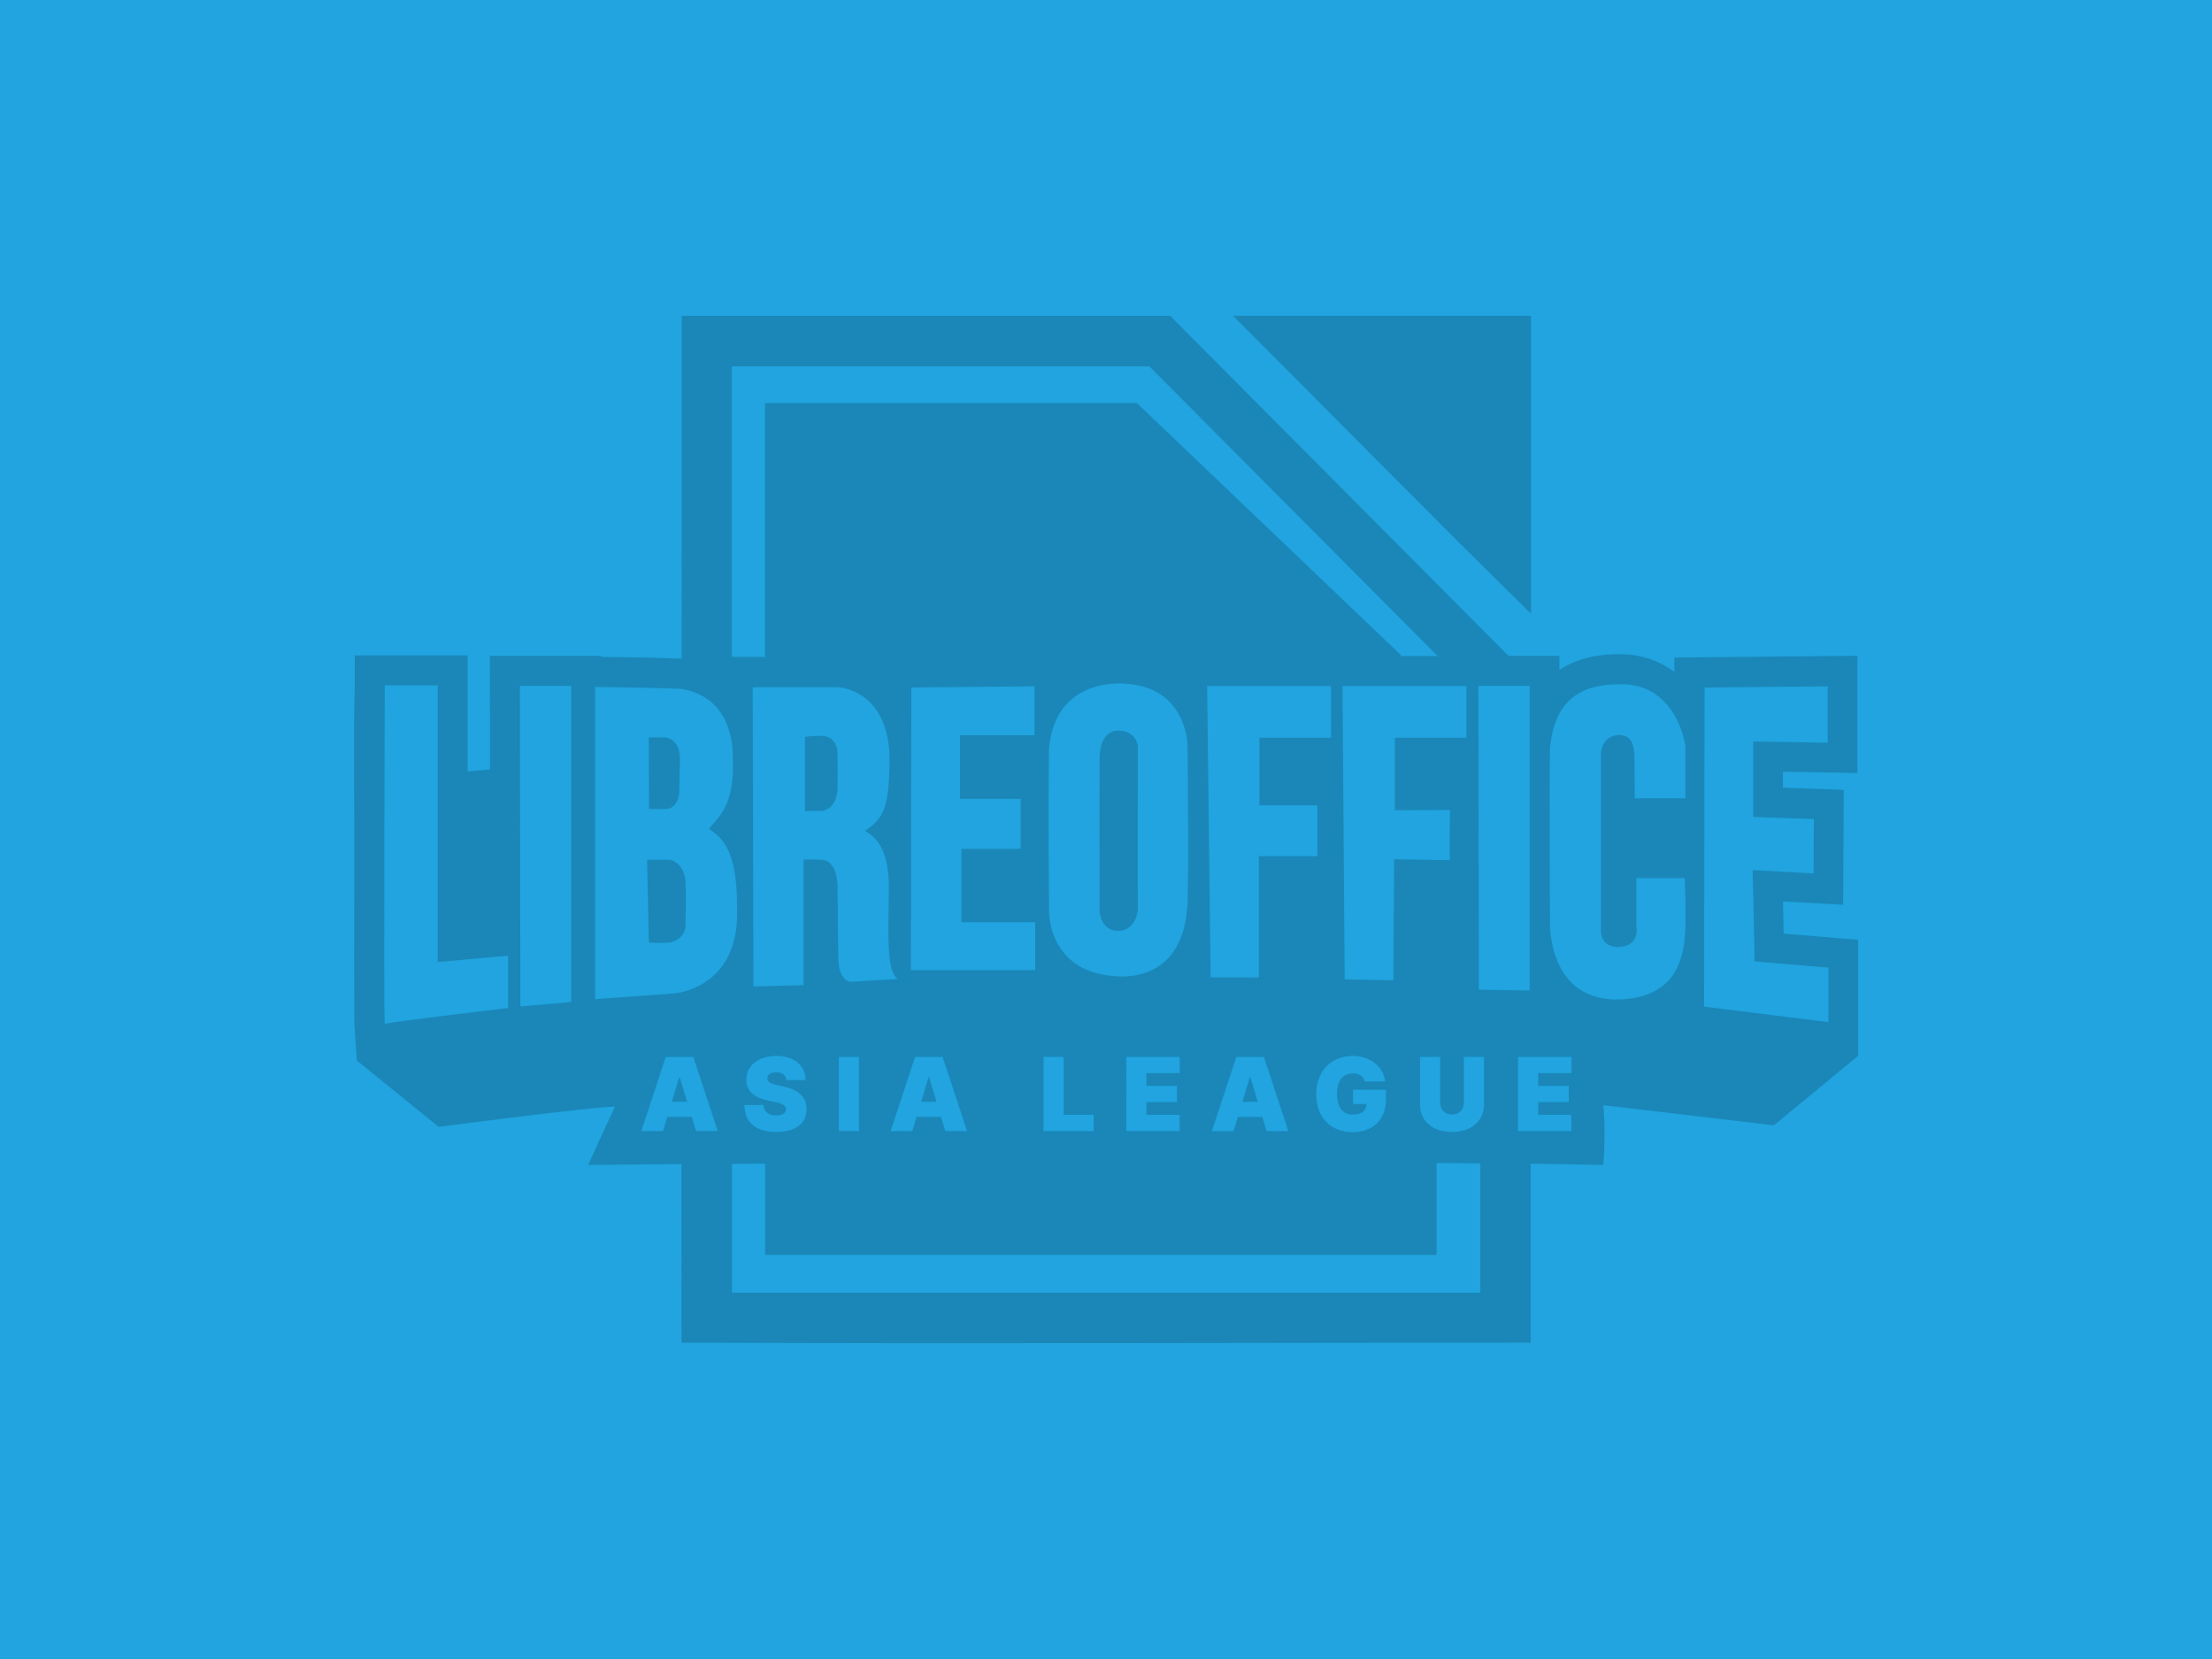 <?xml version="1.0" encoding="UTF-8" standalone="no"?>
<!-- Created with Inkscape (http://www.inkscape.org/) -->

<svg
   xmlns:dc="http://purl.org/dc/elements/1.1/"
   xmlns:cc="http://creativecommons.org/ns#"
   xmlns:rdf="http://www.w3.org/1999/02/22-rdf-syntax-ns#"
   xmlns:svg="http://www.w3.org/2000/svg"
   xmlns="http://www.w3.org/2000/svg"
   xmlns:xlink="http://www.w3.org/1999/xlink"
   xmlns:sodipodi="http://sodipodi.sourceforge.net/DTD/sodipodi-0.dtd"
   xmlns:inkscape="http://www.inkscape.org/namespaces/inkscape"
   width="400"
   height="300"
   viewBox="0 0 105.833 79.375"
   version="1.1"
   id="svg8"
   inkscape:version="0.92.5 (2060ec1f9f, 2020-04-08)"
   sodipodi:docname="aset-generic-LOAL.svg">
  <defs
     id="defs2">
    <inkscape:path-effect
       bendpath3-nodetypes="csc"
       bendpath1-nodetypes="czc"
       bendpath4="m 1392.584,1043.314 v 36.959"
       bendpath3="m 1392.584,1080.273 c 0,0 13.584,-3.856 225.81,-3.856 75.137,0 225.379,3.856 225.379,3.856"
       bendpath2="m 1843.773,1043.314 v 36.959"
       bendpath1="m 1392.584,1043.314 c 0,0 76.241,-6.31 222.802,-6.362 146.56,-0.051 228.387,6.362 228.387,6.362"
       xx="true"
       yy="true"
       is_visible="true"
       id="path-effect1965"
       effect="envelope" />
    <inkscape:path-effect
       effect="envelope"
       id="path-effect1922"
       is_visible="true"
       yy="true"
       xx="true"
       bendpath1="m 1392.584,1043.314 c 0,0 76.241,-6.31 222.802,-6.362 146.56,-0.051 228.387,6.362 228.387,6.362"
       bendpath2="m 1843.773,1043.314 v 36.959"
       bendpath3="m 1392.584,1080.273 c 0,0 13.584,-3.856 225.81,-3.856 75.137,0 225.379,3.856 225.379,3.856"
       bendpath4="m 1392.584,1043.314 v 36.959"
       bendpath1-nodetypes="czc"
       bendpath3-nodetypes="csc" />
    <inkscape:path-effect
       bendpath1-nodetypes="ccc"
       bendpath4="m 8920.956,6734.344 v 870.844"
       bendpath3="M 8920.956,7605.188 H 10337.392"
       bendpath2="m 10337.392,6734.344 v 870.844"
       bendpath1="m 8920.956,6734.344 h 709.513 706.923"
       xx="true"
       yy="true"
       is_visible="true"
       id="path-effect1843"
       effect="envelope" />
    <inkscape:path-effect
       bendpath3-nodetypes="csc"
       bendpath1-nodetypes="czc"
       bendpath4="m 1392.584,1043.314 v 36.959"
       bendpath3="m 1392.584,1080.273 c 0,0 13.584,-3.856 225.81,-3.856 75.137,0 225.379,3.856 225.379,3.856"
       bendpath2="m 1843.773,1043.314 v 36.959"
       bendpath1="m 1392.584,1043.314 c 0,0 76.241,-6.31 222.802,-6.362 146.56,-0.051 228.387,6.362 228.387,6.362"
       xx="true"
       yy="true"
       is_visible="true"
       id="path-effect1732"
       effect="envelope" />
    <inkscape:path-effect
       bendpath4="m 1392.584,1043.314 v 36.959"
       bendpath3="m 1392.584,1080.273 h 451.189"
       bendpath2="m 1843.773,1043.314 v 36.959"
       bendpath1="m 1392.584,1043.314 h 451.189"
       xx="true"
       yy="true"
       is_visible="true"
       id="path-effect2151"
       effect="envelope" />
    <inkscape:path-effect
       bendpath1-nodetypes="cc"
       bendpath4="m 4356.119,2628.465 v 358.797"
       bendpath3="M 4356.119,2987.262 H 7211.598"
       bendpath2="m 7211.598,2628.465 v 358.797"
       bendpath1="m 4440,2628.465 2771.598,0"
       xx="true"
       yy="true"
       is_visible="true"
       id="path-effect1478"
       effect="envelope" />
    <inkscape:path-effect
       effect="envelope"
       id="path-effect1474"
       is_visible="true"
       yy="true"
       xx="true"
       bendpath1="M 4356.119,2628.465 H 7220.059"
       bendpath2="m 7211.598,2628.465 -85.467,358.797"
       bendpath3="M 4254.589,2987.262 H 7124.421"
       bendpath4="m 4356.119,2628.465 -101.982,358.797"
       bendpath2-nodetypes="cc"
       bendpath3-nodetypes="cc"
       bendpath4-nodetypes="cc"
       bendpath1-nodetypes="cc" />
    <inkscape:path-effect
       bendpath1-nodetypes="cc"
       bendpath4-nodetypes="cc"
       bendpath3-nodetypes="cc"
       bendpath2-nodetypes="cc"
       bendpath4="m 4356.119,2628.465 -101.982,358.797"
       bendpath3="M 4254.589,2987.262 H 7124.421"
       bendpath2="m 7211.598,2628.465 -85.467,358.797"
       bendpath1="M 4356.119,2628.465 H 7220.059"
       xx="true"
       yy="true"
       is_visible="true"
       id="path-effect1440"
       effect="envelope" />
    <linearGradient
       id="linearGradient4274">
      <stop
         id="stop4276"
         offset="0"
         style="stop-color:#333333;stop-opacity:1" />
      <stop
         id="stop4278"
         offset="1"
         style="stop-color:#808080;stop-opacity:1" />
    </linearGradient>
    <linearGradient
       id="linearGradient4266">
      <stop
         style="stop-color:#333333;stop-opacity:1"
         offset="0"
         id="stop4268" />
      <stop
         style="stop-color:#666666;stop-opacity:1"
         offset="1"
         id="stop4270" />
    </linearGradient>
    <linearGradient
       id="linearGradient4162">
      <stop
         id="stop4164"
         offset="0"
         style="stop-color:#333333;stop-opacity:1" />
      <stop
         id="stop4166"
         offset="1"
         style="stop-color:#999999;stop-opacity:1" />
    </linearGradient>
    <linearGradient
       id="linearGradient4374"
       inkscape:collect="always">
      <stop
         id="stop4376"
         offset="0"
         style="stop-color:#000000;stop-opacity:1" />
      <stop
         id="stop4378"
         offset="1"
         style="stop-color:#666666;stop-opacity:1" />
    </linearGradient>
    <linearGradient
       id="linearGradient4366"
       inkscape:collect="always">
      <stop
         id="stop4368"
         offset="0"
         style="stop-color:#18a303;stop-opacity:1" />
      <stop
         id="stop4370"
         offset="1"
         style="stop-color:#1bce00;stop-opacity:1" />
    </linearGradient>
    <style
       id="style51071-8"
       type="text/css">
   
    .str0 {stroke:#1F1A17;stroke-width:3}
    .fil0 {fill:none}
   
  </style>
    <style
       type="text/css"
       id="style2031-6">
   
    .str0 {stroke:#1F1A17;stroke-width:0.076}
    .fil0 {fill:none}
    .fil1 {fill:none;fill-rule:nonzero}
   
  </style>
    <style
       type="text/css"
       id="style5368-2">
   
    .str0 {stroke:#000000;stroke-width:63}
    .str1 {stroke:#09098F;stroke-width:63}
    .fil5 {fill:none}
    .fil1 {fill:#000000}
    .fil2 {fill:#000000}
    .fil3 {fill:#4D66CC}
    .fil0 {fill:#576ECD}
    .fil4 {fill:#89A1D4}
   
  </style>
    <style
       id="style51071"
       type="text/css">
   
    .str0 {stroke:#1F1A17;stroke-width:3}
    .fil0 {fill:none}
   
  </style>
    <style
       type="text/css"
       id="style2031">
   
    .str0 {stroke:#1F1A17;stroke-width:0.076}
    .fil0 {fill:none}
    .fil1 {fill:none;fill-rule:nonzero}
   
  </style>
    <style
       type="text/css"
       id="style5368">
   
    .str0 {stroke:#000000;stroke-width:63}
    .str1 {stroke:#09098F;stroke-width:63}
    .fil5 {fill:none}
    .fil1 {fill:#000000}
    .fil2 {fill:#000000}
    .fil3 {fill:#4D66CC}
    .fil0 {fill:#576ECD}
    .fil4 {fill:#89A1D4}
   
  </style>
    <linearGradient
       inkscape:collect="always"
       xlink:href="#linearGradient4374"
       id="linearGradient4525"
       gradientUnits="userSpaceOnUse"
       x1="158.494"
       y1="2022.208"
       x2="158.494"
       y2="1982.232" />
    <linearGradient
       inkscape:collect="always"
       xlink:href="#linearGradient4374"
       id="linearGradient4527"
       gradientUnits="userSpaceOnUse"
       x1="158.494"
       y1="2053.025"
       x2="158.494"
       y2="1982.232" />
    <linearGradient
       inkscape:collect="always"
       xlink:href="#linearGradient4366"
       id="linearGradient4531"
       gradientUnits="userSpaceOnUse"
       x1="160.769"
       y1="2011.218"
       x2="160.769"
       y2="1972.846"
       gradientTransform="translate(541.113)" />
    <filter
       style="color-interpolation-filters:sRGB"
       id="filter4026"
       inkscape:label="Inner Shadow Rest"
       inkscape:menu="Shadows and Glows"
       inkscape:menu-tooltip="Adds a colorizable drop shadow inside">
      <feGaussianBlur
         id="feGaussianBlur4028"
         stdDeviation="1"
         result="result8" />
      <feOffset
         id="feOffset4030"
         dx="1"
         dy="1"
         result="result11" />
      <feComposite
         id="feComposite4032"
         in2="result11"
         result="result6"
         in="SourceGraphic"
         operator="in" />
      <feFlood
         id="feFlood4034"
         result="result10"
         in="result6"
         flood-opacity="1"
         flood-color="rgb(51,51,51)" />
      <feBlend
         id="feBlend4036"
         in2="result10"
         mode="normal"
         in="result6"
         result="result12" />
      <feComposite
         id="feComposite4038"
         in2="SourceGraphic"
         result="result2"
         operator="in" />
    </filter>
    <filter
       style="color-interpolation-filters:sRGB"
       inkscape:menu-tooltip="Adds a colorizable drop shadow inside"
       inkscape:menu="Shadows and Glows"
       inkscape:label="Inner Shadow Libre"
       id="filter4195">
      <feGaussianBlur
         result="result8"
         stdDeviation="1"
         id="feGaussianBlur4197" />
      <feOffset
         result="result11"
         dy="1"
         dx="1"
         id="feOffset4199" />
      <feComposite
         operator="in"
         in="SourceGraphic"
         result="result6"
         in2="result11"
         id="feComposite4201" />
      <feFlood
         flood-color="rgb(16,104,2)"
         flood-opacity="1"
         in="result6"
         result="result10"
         id="feFlood4203" />
      <feBlend
         result="result12"
         in="result6"
         mode="normal"
         in2="result10"
         id="feBlend4205" />
      <feComposite
         operator="in"
         result="result2"
         in2="SourceGraphic"
         id="feComposite4207" />
    </filter>
    <linearGradient
       inkscape:collect="always"
       xlink:href="#linearGradient4162"
       id="linearGradient4209"
       gradientUnits="userSpaceOnUse"
       x1="158.494"
       y1="2017.213"
       x2="158.494"
       y2="1982.723" />
    <filter
       style="color-interpolation-filters:sRGB"
       inkscape:menu-tooltip="Adds a colorizable drop shadow inside"
       inkscape:menu="Shadows and Glows"
       inkscape:label="Inner Shadow Document Symbol"
       id="filter4225">
      <feGaussianBlur
         result="result8"
         stdDeviation="4"
         id="feGaussianBlur4227" />
      <feOffset
         result="result11"
         dy="1"
         dx="1"
         id="feOffset4229" />
      <feComposite
         operator="in"
         in="SourceGraphic"
         result="result6"
         in2="result11"
         id="feComposite4231" />
      <feFlood
         flood-color="rgb(255,255,255)"
         flood-opacity="1"
         in="result6"
         result="result10"
         id="feFlood4233" />
      <feBlend
         result="result12"
         in="result6"
         mode="normal"
         in2="result10"
         id="feBlend4235" />
      <feComposite
         operator="in"
         result="result2"
         in2="SourceGraphic"
         id="feComposite4237" />
    </filter>
    <linearGradient
       inkscape:collect="always"
       xlink:href="#linearGradient4266"
       id="linearGradient4272"
       gradientUnits="userSpaceOnUse"
       x1="158.494"
       y1="2017.213"
       x2="158.494"
       y2="1982.723" />
    <inkscape:perspective
       id="perspective3727"
       inkscape:persp3d-origin="0.5 : 0.33333333 : 1"
       inkscape:vp_z="0.99999999 : 0.49999999 : 1"
       inkscape:vp_y="0 : 999.99999 : 0"
       inkscape:vp_x="0 : 0.49999999 : 1"
       sodipodi:type="inkscape:persp3d" />
    <inkscape:perspective
       id="perspective3740"
       inkscape:persp3d-origin="0.5 : 0.33333333 : 1"
       inkscape:vp_z="0.99999999 : 0.49999999 : 1"
       inkscape:vp_y="0 : 999.99999 : 0"
       inkscape:vp_x="0 : 0.49999999 : 1"
       sodipodi:type="inkscape:persp3d" />
    <inkscape:perspective
       id="perspective3753"
       inkscape:persp3d-origin="0.5 : 0.33333333 : 1"
       inkscape:vp_z="0.99999999 : 0.49999999 : 1"
       inkscape:vp_y="0 : 999.99999 : 0"
       inkscape:vp_x="0 : 0.49999999 : 1"
       sodipodi:type="inkscape:persp3d" />
    <inkscape:perspective
       id="perspective3766"
       inkscape:persp3d-origin="0.5 : 0.33333333 : 1"
       inkscape:vp_z="0.99999999 : 0.49999999 : 1"
       inkscape:vp_y="0 : 999.99999 : 0"
       inkscape:vp_x="0 : 0.49999999 : 1"
       sodipodi:type="inkscape:persp3d" />
    <marker
       inkscape:stockid="Arrow1Mend"
       orient="auto"
       refY="0.0"
       refX="0.0"
       id="Arrow1Mend"
       style="overflow:visible;"
       inkscape:isstock="true">
      <path
         id="path2146"
         d="M 0.0,0.0 L 5.0,-5.0 L -12.5,0.0 L 5.0,5.0 L 0.0,0.0 z "
         style="fill-rule:evenodd;stroke:none;stroke-width:1pt;stroke-opacity:1;fill:#efefef;fill-opacity:1"
         transform="scale(0.4) rotate(180) translate(10,0)" />
    </marker>
    <marker
       inkscape:stockid="Arrow1Mstart"
       orient="auto"
       refY="0.0"
       refX="0.0"
       id="Arrow1Mstart"
       style="overflow:visible"
       inkscape:isstock="true">
      <path
         id="path2143"
         d="M 0.0,0.0 L 5.0,-5.0 L -12.5,0.0 L 5.0,5.0 L 0.0,0.0 z "
         style="fill-rule:evenodd;stroke:none;stroke-width:1pt;stroke-opacity:1;fill:#efefef;fill-opacity:1"
         transform="scale(0.4) translate(10,0)" />
    </marker>
    <marker
       inkscape:stockid="Arrow1Lend"
       orient="auto"
       refY="0.0"
       refX="0.0"
       id="Arrow1Lend"
       style="overflow:visible;"
       inkscape:isstock="true">
      <path
         id="path2140"
         d="M 0.0,0.0 L 5.0,-5.0 L -12.5,0.0 L 5.0,5.0 L 0.0,0.0 z "
         style="fill-rule:evenodd;stroke:none;stroke-width:1pt;stroke-opacity:1;fill:#efefef;fill-opacity:1"
         transform="scale(0.8) rotate(180) translate(12.5,0)" />
    </marker>
    <marker
       inkscape:stockid="Arrow1Lstart"
       orient="auto"
       refY="0.0"
       refX="0.0"
       id="Arrow1Lstart"
       style="overflow:visible"
       inkscape:isstock="true">
      <path
         id="path2137"
         d="M 0.0,0.0 L 5.0,-5.0 L -12.5,0.0 L 5.0,5.0 L 0.0,0.0 z "
         style="fill-rule:evenodd;stroke:none;stroke-width:1pt;stroke-opacity:1;fill:#efefef;fill-opacity:1"
         transform="scale(0.8) translate(12.5,0)" />
    </marker>
    <style
       id="style51071-8-6"
       type="text/css">
   
    .str0 {stroke:#1F1A17;stroke-width:3}
    .fil0 {fill:none}
   
  </style>
    <style
       type="text/css"
       id="style2031-6-2">
   
    .str0 {stroke:#1F1A17;stroke-width:0.076}
    .fil0 {fill:none}
    .fil1 {fill:none;fill-rule:nonzero}
   
  </style>
    <style
       type="text/css"
       id="style5368-2-6">
   
    .str0 {stroke:#000000;stroke-width:63}
    .str1 {stroke:#09098F;stroke-width:63}
    .fil5 {fill:none}
    .fil1 {fill:#000000}
    .fil2 {fill:#000000}
    .fil3 {fill:#4D66CC}
    .fil0 {fill:#576ECD}
    .fil4 {fill:#89A1D4}
   
  </style>
    <style
       id="style51071-1"
       type="text/css">
   
    .str0 {stroke:#1F1A17;stroke-width:3}
    .fil0 {fill:none}
   
  </style>
    <style
       type="text/css"
       id="style2031-8">
   
    .str0 {stroke:#1F1A17;stroke-width:0.076}
    .fil0 {fill:none}
    .fil1 {fill:none;fill-rule:nonzero}
   
  </style>
    <style
       type="text/css"
       id="style5368-7">
   
    .str0 {stroke:#000000;stroke-width:63}
    .str1 {stroke:#09098F;stroke-width:63}
    .fil5 {fill:none}
    .fil1 {fill:#000000}
    .fil2 {fill:#000000}
    .fil3 {fill:#4D66CC}
    .fil0 {fill:#576ECD}
    .fil4 {fill:#89A1D4}
   
  </style>
    <filter
       id="filter4026-9"
       inkscape:label="Inner Shadow Rest"
       inkscape:menu="Shadows and Glows"
       inkscape:menu-tooltip="Adds a colorizable drop shadow inside"
       color-interpolation-filters="sRGB">
      <feGaussianBlur
         id="feGaussianBlur4028-2"
         stdDeviation="1"
         result="result8" />
      <feOffset
         id="feOffset4030-0"
         dx="1"
         dy="1"
         result="result11" />
      <feComposite
         id="feComposite4032-2"
         in2="result11"
         result="result6"
         in="SourceGraphic"
         operator="in" />
      <feFlood
         id="feFlood4034-3"
         result="result10"
         in="result6"
         flood-opacity="1"
         flood-color="rgb(51,51,51)" />
      <feBlend
         id="feBlend4036-7"
         in2="result10"
         mode="normal"
         in="result6"
         result="result12" />
      <feComposite
         id="feComposite4038-5"
         in2="SourceGraphic"
         result="result2"
         operator="in" />
    </filter>
    <filter
       color-interpolation-filters="sRGB"
       inkscape:menu-tooltip="Adds a colorizable drop shadow inside"
       inkscape:menu="Shadows and Glows"
       inkscape:label="Inner Shadow Libre"
       id="filter4195-9">
      <feGaussianBlur
         result="result8"
         stdDeviation="1"
         id="feGaussianBlur4197-2" />
      <feOffset
         result="result11"
         dy="1"
         dx="1"
         id="feOffset4199-2" />
      <feComposite
         operator="in"
         in="SourceGraphic"
         result="result6"
         in2="result11"
         id="feComposite4201-8" />
      <feFlood
         flood-color="rgb(16,104,2)"
         flood-opacity="1"
         in="result6"
         result="result10"
         id="feFlood4203-9" />
      <feBlend
         result="result12"
         in="result6"
         mode="normal"
         in2="result10"
         id="feBlend4205-7" />
      <feComposite
         operator="in"
         result="result2"
         in2="SourceGraphic"
         id="feComposite4207-3" />
    </filter>
    <filter
       color-interpolation-filters="sRGB"
       inkscape:menu-tooltip="Adds a colorizable drop shadow inside"
       inkscape:menu="Shadows and Glows"
       inkscape:label="Inner Shadow Document Symbol"
       id="filter4225-6">
      <feGaussianBlur
         result="result8"
         stdDeviation="4"
         id="feGaussianBlur4227-1" />
      <feOffset
         result="result11"
         dy="1"
         dx="1"
         id="feOffset4229-2" />
      <feComposite
         operator="in"
         in="SourceGraphic"
         result="result6"
         in2="result11"
         id="feComposite4231-9" />
      <feFlood
         flood-color="rgb(255,255,255)"
         flood-opacity="1"
         in="result6"
         result="result10"
         id="feFlood4233-3" />
      <feBlend
         result="result12"
         in="result6"
         mode="normal"
         in2="result10"
         id="feBlend4235-1" />
      <feComposite
         operator="in"
         result="result2"
         in2="SourceGraphic"
         id="feComposite4237-9" />
    </filter>
    <inkscape:perspective
       id="perspective3727-4"
       inkscape:persp3d-origin="0.5 : 0.33333333 : 1"
       inkscape:vp_z="1 : 0.5 : 1"
       inkscape:vp_y="0 : 1000 : 0"
       inkscape:vp_x="0 : 0.5 : 1"
       sodipodi:type="inkscape:persp3d" />
    <inkscape:perspective
       id="perspective3740-7"
       inkscape:persp3d-origin="0.5 : 0.33333333 : 1"
       inkscape:vp_z="1 : 0.5 : 1"
       inkscape:vp_y="0 : 1000 : 0"
       inkscape:vp_x="0 : 0.5 : 1"
       sodipodi:type="inkscape:persp3d" />
    <inkscape:perspective
       id="perspective3753-8"
       inkscape:persp3d-origin="0.5 : 0.33333333 : 1"
       inkscape:vp_z="1 : 0.5 : 1"
       inkscape:vp_y="0 : 1000 : 0"
       inkscape:vp_x="0 : 0.5 : 1"
       sodipodi:type="inkscape:persp3d" />
    <inkscape:perspective
       id="perspective3766-4"
       inkscape:persp3d-origin="0.5 : 0.33333333 : 1"
       inkscape:vp_z="1 : 0.5 : 1"
       inkscape:vp_y="0 : 1000 : 0"
       inkscape:vp_x="0 : 0.5 : 1"
       sodipodi:type="inkscape:persp3d" />
  </defs>
  <sodipodi:namedview
     id="base"
     pagecolor="#ffffff"
     bordercolor="#666666"
     borderopacity="1.0"
     inkscape:pageopacity="0.0"
     inkscape:pageshadow="2"
     inkscape:zoom="0.49273859"
     inkscape:cx="23.751994"
     inkscape:cy="163.89199"
     inkscape:document-units="mm"
     inkscape:current-layer="layer1"
     showgrid="false"
     inkscape:window-width="1366"
     inkscape:window-height="739"
     inkscape:window-x="0"
     inkscape:window-y="0"
     inkscape:window-maximized="1"
     units="px"
     inkscape:pagecheckerboard="true"
     inkscape:snap-page="true">
    <inkscape:grid
       type="xygrid"
       id="grid1851" />
  </sodipodi:namedview>
  <g
     inkscape:label="Layer 1"
     inkscape:groupmode="layer"
     id="layer1"
     transform="translate(0,-217.625)">
    <path
       style="fill:#21a4df;stroke:none;stroke-width:0.265px;stroke-linecap:butt;stroke-linejoin:miter;stroke-opacity:1;fill-opacity:1"
       d="m 0,217.625 h 105.833 v 79.375 H 0 Z"
       id="path845"
       inkscape:connector-curvature="0"
       inkscape:export-filename="./aset-generic-LOAL.png"
       inkscape:export-xdpi="96"
       inkscape:export-ydpi="96" />
    <g
       style="font-style:normal;font-variant:normal;font-weight:normal;font-stretch:normal;font-size:14px;font-family:Vegur;-inkscape-font-specification:Vegur;fill:#128902;fill-opacity:1;stroke:none"
       id="text10617"
       transform="matrix(0.188,0,0,0.188,-810.838,-177.837)" />
    <g
       style="font-style:normal;font-variant:normal;font-weight:normal;font-stretch:normal;font-size:14px;font-family:Vegur;-inkscape-font-specification:Vegur;fill:#128902;fill-opacity:1;stroke:none"
       id="text10617-6"
       transform="matrix(0.188,0,0,0.188,-645.989,-229.045)" />
    <path
       inkscape:connector-curvature="0"
       id="path6342"
       d="m 58.997,232.732 v 2e-4 c 4.873,4.878 9.981,10.073 14.25,14.249 0.003,-4.85 0,-10.026 0,-14.249 -5.259,0.001 -9.097,-4e-5 -14.25,3e-5 z m -26.379,2e-4 c -0.006,5.458 -0.006,10.932 -0.006,16.406 -1.462,-0.06 -3.446,-0.081 -3.85,-0.085 l -5.03e-4,-0.047 -5.325,-4e-5 0.003,1.437 0.003,3.998 c -0.375,0.031 -0.722,0.062 -1.07,0.094 l -3.9e-5,-5.551 h -5.396 l -0.003,1.43 c -0.074,2.764 -0.012,5.297 -0.024,7.838 -0.001,0.826 -5.26e-4,1.509 -0.001,2.308 -4.66e-4,8e-5 -0.001,1.5e-4 -0.002,1.5e-4 -0.001,1.167 -0.001,2.288 -0.001,3.229 0.001,0.777 0.003,1.441 0.003,1.936 0.003,0.495 -0.001,0.709 0.012,0.984 l 0.113,1.655 3.917,3.176 5.79e-4,2.3e-4 c 0,0 7.351,-0.967 8.431,-0.967 -0.285,0.602 -1.284,2.789 -1.284,2.789 l 5.59e-4,4e-5 1.6e-5,3.1e-4 c 0,0 2,-0.023 4.465,-0.042 0.001,2.849 0.003,5.699 0.003,8.544 14.446,0.06 28.065,0 40.628,0 0.001,-2.853 0.001,-5.707 0.001,-8.561 1.208,0.012 2.373,0.035 3.476,0.06 0.127,-1.553 3.9e-5,-2.863 3.9e-5,-2.863 l 8.16,0.964 4.029,-3.322 v -5.553 l -5.4e-4,-4e-5 -3.561,-0.298 -0.031,-1.532 0.313,0.012 2.561,0.14 0.031,-5.497 -2.909,-0.103 v -0.765 l 3.564,0.063 v -5.607 l -1.448,0.012 -7.313,0.07 -8.1e-4,0.68 c -0.671,-0.489 -1.539,-0.842 -2.574,-0.839 -1.038,-0.012 -2.067,0.185 -2.922,0.751 v -0.673 h -2.435 l -15.613,-15.687 0.015,0.012 -0.592,-0.593 -0.495,2.7e-4 -0.201,-8e-5 c -7.56,0 -15.12,0.001 -22.68,0 z m 2.398,2.421 19.975,4e-5 13.79,13.858 h -1.766 l -0.003,-0.057 -12.623,-12.049 -17.786,4e-5 -1.2e-5,12.148 -1.587,4e-5 z m 18.499,15.166 c 0.136,-3.9e-4 0.216,0.012 0.216,0.012 3.093,0.112 3.089,2.981 3.089,2.981 0,0 0.063,5.743 3.9e-5,7.502 -0.08,2.028 -1.03,3.502 -3.122,3.534 -3.693,-0.048 -3.508,-3.27 -3.508,-3.27 0,0 -0.042,-4.606 3.9e-5,-7.609 0.227,-2.912 2.592,-3.143 3.325,-3.145 z m 24.029,0.042 c 2.723,-0.012 3.093,2.959 3.093,2.959 v 2.499 l -2.421,4e-5 c 0,0 -0.012,-1.031 -0.012,-1.793 1.54e-4,-0.762 -0.134,-1.255 -0.785,-1.233 -0.874,0.068 -0.823,0.986 -0.823,0.986 v 8.347 c 0,0 -0.064,0.76 0.761,0.808 1.157,0.012 0.935,-0.998 0.935,-0.998 l 3.9e-5,-2.298 h 2.314 c 0,0 0.095,1.949 -3.8e-5,2.9 -0.127,1.062 -0.476,2.726 -2.964,2.9 -3.598,0.222 -3.484,-3.658 -3.484,-3.658 0,0 -0.031,-6.645 -3.9e-5,-8.371 0.224,-2.241 1.401,-3.059 3.384,-3.048 z m -59.135,0.054 2.533,-4e-5 -8e-6,13.238 3.366,-0.301 8e-6,2.5 c 0,0 -5.317,0.63 -5.903,0.757 -0.048,-0.697 0.003,-16.194 0.003,-16.194 z m 6.466,0.023 2.454,4e-5 -2.7e-5,15.128 -2.432,0.213 z m 45.859,4e-5 2.454,-4e-5 v 14.579 l -2.432,-0.042 z m -12.978,0.012 5.927,-4e-5 -3.8e-5,2.472 h -3.423 v 3.233 l 2.773,4e-5 3.9e-5,2.435 -2.802,4e-5 v 5.806 l -2.309,-0.012 z m 6.477,-8e-5 h 5.927 l -3.8e-5,2.472 -3.423,4e-5 v 3.468 l 2.635,-0.012 -0.012,2.401 -2.656,-0.042 -0.042,5.789 -2.326,-0.042 z m -14.737,0.012 3.8e-5,2.342 h -3.564 l 3e-6,3.041 h 2.901 l -3.9e-5,2.393 h -2.837 v 3.508 h 3.533 l 3.9e-5,2.292 h -5.951 l 0.024,-13.521 z m 37.951,8e-5 v 2.699 l -3.564,-0.062 3.9e-5,3.611 2.901,0.103 -0.012,2.599 -2.916,-0.158 0.095,4.369 3.533,0.296 3.8e-5,2.609 -5.951,-0.74 0.023,-15.269 z m -58.973,0.031 c 0,0 2.531,0.023 4.1,0.088 1.743,0.269 2.504,1.648 2.488,3.328 0.095,2.345 -0.729,2.821 -1.141,3.376 1.109,0.667 1.347,1.933 1.347,3.93 0.063,3.724 -2.995,3.938 -2.995,3.938 l -3.799,0.277 z m 7.539,0.012 4.073,-4e-5 c 0,0 2.599,0.079 2.472,3.772 -0.048,1.791 -0.2,2.483 -1.175,3.1 0.347,0.214 1.207,0.656 1.143,2.954 -0.03,2.092 -0.103,3.819 0.436,4.136 -0.555,0.023 -2.282,0.134 -2.282,0.134 0,0 -0.555,-0.063 -0.571,-1.093 -0.012,-1.022 -0.036,-3.341 -0.036,-3.341 0,0 0.067,-1.266 -0.684,-1.401 -0.661,-0.031 -0.942,-0.012 -0.942,-0.012 l -2.7e-5,6.006 -2.401,0.06 z m 17.44,2.075 c 0,0 -0.829,-0.023 -0.84,1.311 -0.012,1.334 0,7.351 0,7.351 0,0 0.054,0.908 0.874,0.919 0.65,0.012 0.964,-0.616 0.952,-1.12 -0.012,-0.505 0,-7.699 0,-7.699 0,0 -0.042,-0.778 -0.986,-0.761 z m -14.314,0.25 c -0.338,0.001 -0.624,0.054 -0.624,0.054 l -3e-6,3.541 0.796,-7e-5 c 0,0 0.65,-0.023 0.751,-0.941 0.042,-0.841 1.5e-5,-1.95 1.5e-5,-1.95 0,0 -0.049,-0.583 -0.578,-0.683 -0.116,-0.012 -0.233,-0.019 -0.345,-0.019 z m -8.098,0.074 0.012,3.418 c 0,0 0.146,0.012 0.762,0.012 0.639,-8e-5 0.684,-0.773 0.684,-0.773 0,0 8.5e-5,-0.582 0.03,-1.58 0.03,-1.02 -0.695,-1.076 -0.695,-1.076 z m -0.082,5.857 0.087,3.954 c 0,0 0.5,0.054 1.03,-2.3e-4 0.816,-0.222 0.721,-0.888 0.721,-0.888 0,0 0.042,-1.093 -2.7e-5,-2.005 -0.042,-0.919 -0.737,-1.062 -0.737,-1.062 z m 6.185,9.384 c 0.86,-4e-5 1.396,0.461 1.4,1.157 h -0.922 c -0.018,-0.229 -0.166,-0.368 -0.478,-0.368 -0.298,-4.3e-4 -0.428,0.114 -0.43,0.27 -0.006,0.17 0.142,0.269 0.478,0.339 l 0.291,0.063 c 0.783,0.168 1.105,0.548 1.109,1.088 -0.003,0.7 -0.543,1.088 -1.442,1.088 -0.926,1.6e-4 -1.528,-0.398 -1.532,-1.289 l 0.915,-8e-5 c 0.012,0.326 0.234,0.499 0.603,0.499 0.308,1.6e-4 0.468,-0.123 0.472,-0.298 -0.003,-0.161 -0.139,-0.26 -0.535,-0.345 l -0.353,-0.075 c -0.629,-0.135 -1.014,-0.444 -1.012,-0.998 -0.006,-0.676 0.59,-1.13 1.435,-1.13 z m 27.567,-4e-5 c 0.839,-4.6e-4 1.485,0.507 1.559,1.22 l -0.974,2.3e-4 c -0.061,-0.243 -0.263,-0.382 -0.565,-0.382 -0.485,1.1e-4 -0.762,0.362 -0.762,0.978 -3.9e-5,0.623 0.258,0.991 0.755,0.992 0.431,3.1e-4 0.649,-0.198 0.658,-0.506 l -0.645,-2.3e-4 7.7e-5,-0.686 1.573,-4e-5 1.14e-4,0.493 c 1.55e-4,0.97 -0.665,1.539 -1.594,1.539 -1.036,2.3e-4 -1.74,-0.693 -1.74,-1.816 -3.8e-5,-1.171 0.776,-1.83 1.733,-1.83 z m -32.858,0.048 1.317,-2.3e-4 1.171,3.549 -1.039,-1.6e-4 -0.204,-0.679 -1.171,4e-5 -0.204,0.679 -1.04,-1.2e-4 z m 8.281,0 0.963,1.5e-4 2.4e-5,3.549 -0.963,-1.6e-4 z m 3.648,-4e-5 1.317,1.1e-4 1.171,3.549 -1.04,-1.2e-4 -0.204,-0.679 -1.171,4e-5 -0.204,0.679 -1.04,4e-5 z m 6.147,4e-5 0.963,1.1e-4 3.9e-5,2.772 1.435,1.2e-4 1.53e-4,0.776 -2.398,4e-5 z m 3.957,-4e-5 2.558,4e-5 1.16e-4,0.776 -1.594,-8e-5 2.71e-4,0.61 1.463,-1.2e-4 7.7e-5,0.776 -1.462,7e-5 2.69e-4,0.61 h 1.587 l 1.16e-4,0.776 h -2.551 z m 5.268,4e-5 1.317,1.1e-4 1.171,3.549 -1.04,3.9e-4 -0.206,-0.679 -1.171,4e-5 -0.204,0.679 -1.04,-1.2e-4 z m 8.786,-4e-5 0.963,1.1e-4 3.8e-5,2.19 c -4.24e-4,0.331 0.237,0.568 0.568,0.568 0.331,4.2e-4 0.569,-0.237 0.568,-0.569 l -3.9e-5,-2.19 0.964,8e-5 v 2.273 c 2.71e-4,0.811 -0.62,1.317 -1.532,1.317 -0.918,2.3e-4 -1.532,-0.506 -1.532,-1.317 z m 4.691,0 h 2.558 l 1.16e-4,0.776 h -1.594 l 3.09e-4,0.61 1.462,-3e-5 1.16e-4,0.776 -1.462,4e-5 3.09e-4,0.61 h 1.587 l 1.16e-4,0.776 h -2.551 z m -40.135,0.978 -0.354,1.171 0.735,2.3e-4 -0.353,-1.171 z m 11.929,8e-5 -0.353,1.171 0.735,2.3e-4 -0.353,-1.171 z m 15.372,-8e-5 -0.353,1.171 0.735,2.7e-4 -0.354,-1.171 z m 8.939,4.095 c 0.711,0.012 1.404,0.012 2.094,0.023 l 3.9e-5,6.184 -35.811,7e-5 7e-6,-6.159 c 0.5,-0.012 1.044,-0.012 1.587,-0.012 l 1.6e-5,4.36 H 68.734 Z"
       style="color:#000000;font-style:normal;font-variant:normal;font-weight:normal;font-stretch:normal;font-size:medium;line-height:normal;font-family:'Andale Mono';-inkscape-font-specification:'Andale Mono';text-indent:0;text-align:start;text-decoration:none;text-decoration-line:none;letter-spacing:normal;word-spacing:normal;text-transform:none;writing-mode:lr-tb;direction:ltr;text-anchor:start;display:inline;overflow:visible;visibility:visible;fill:#1a87b8;fill-opacity:1;fill-rule:evenodd;stroke:none;stroke-width:0;stroke-miterlimit:4;stroke-dasharray:none;marker:none;enable-background:accumulate" />
  </g>
</svg>
